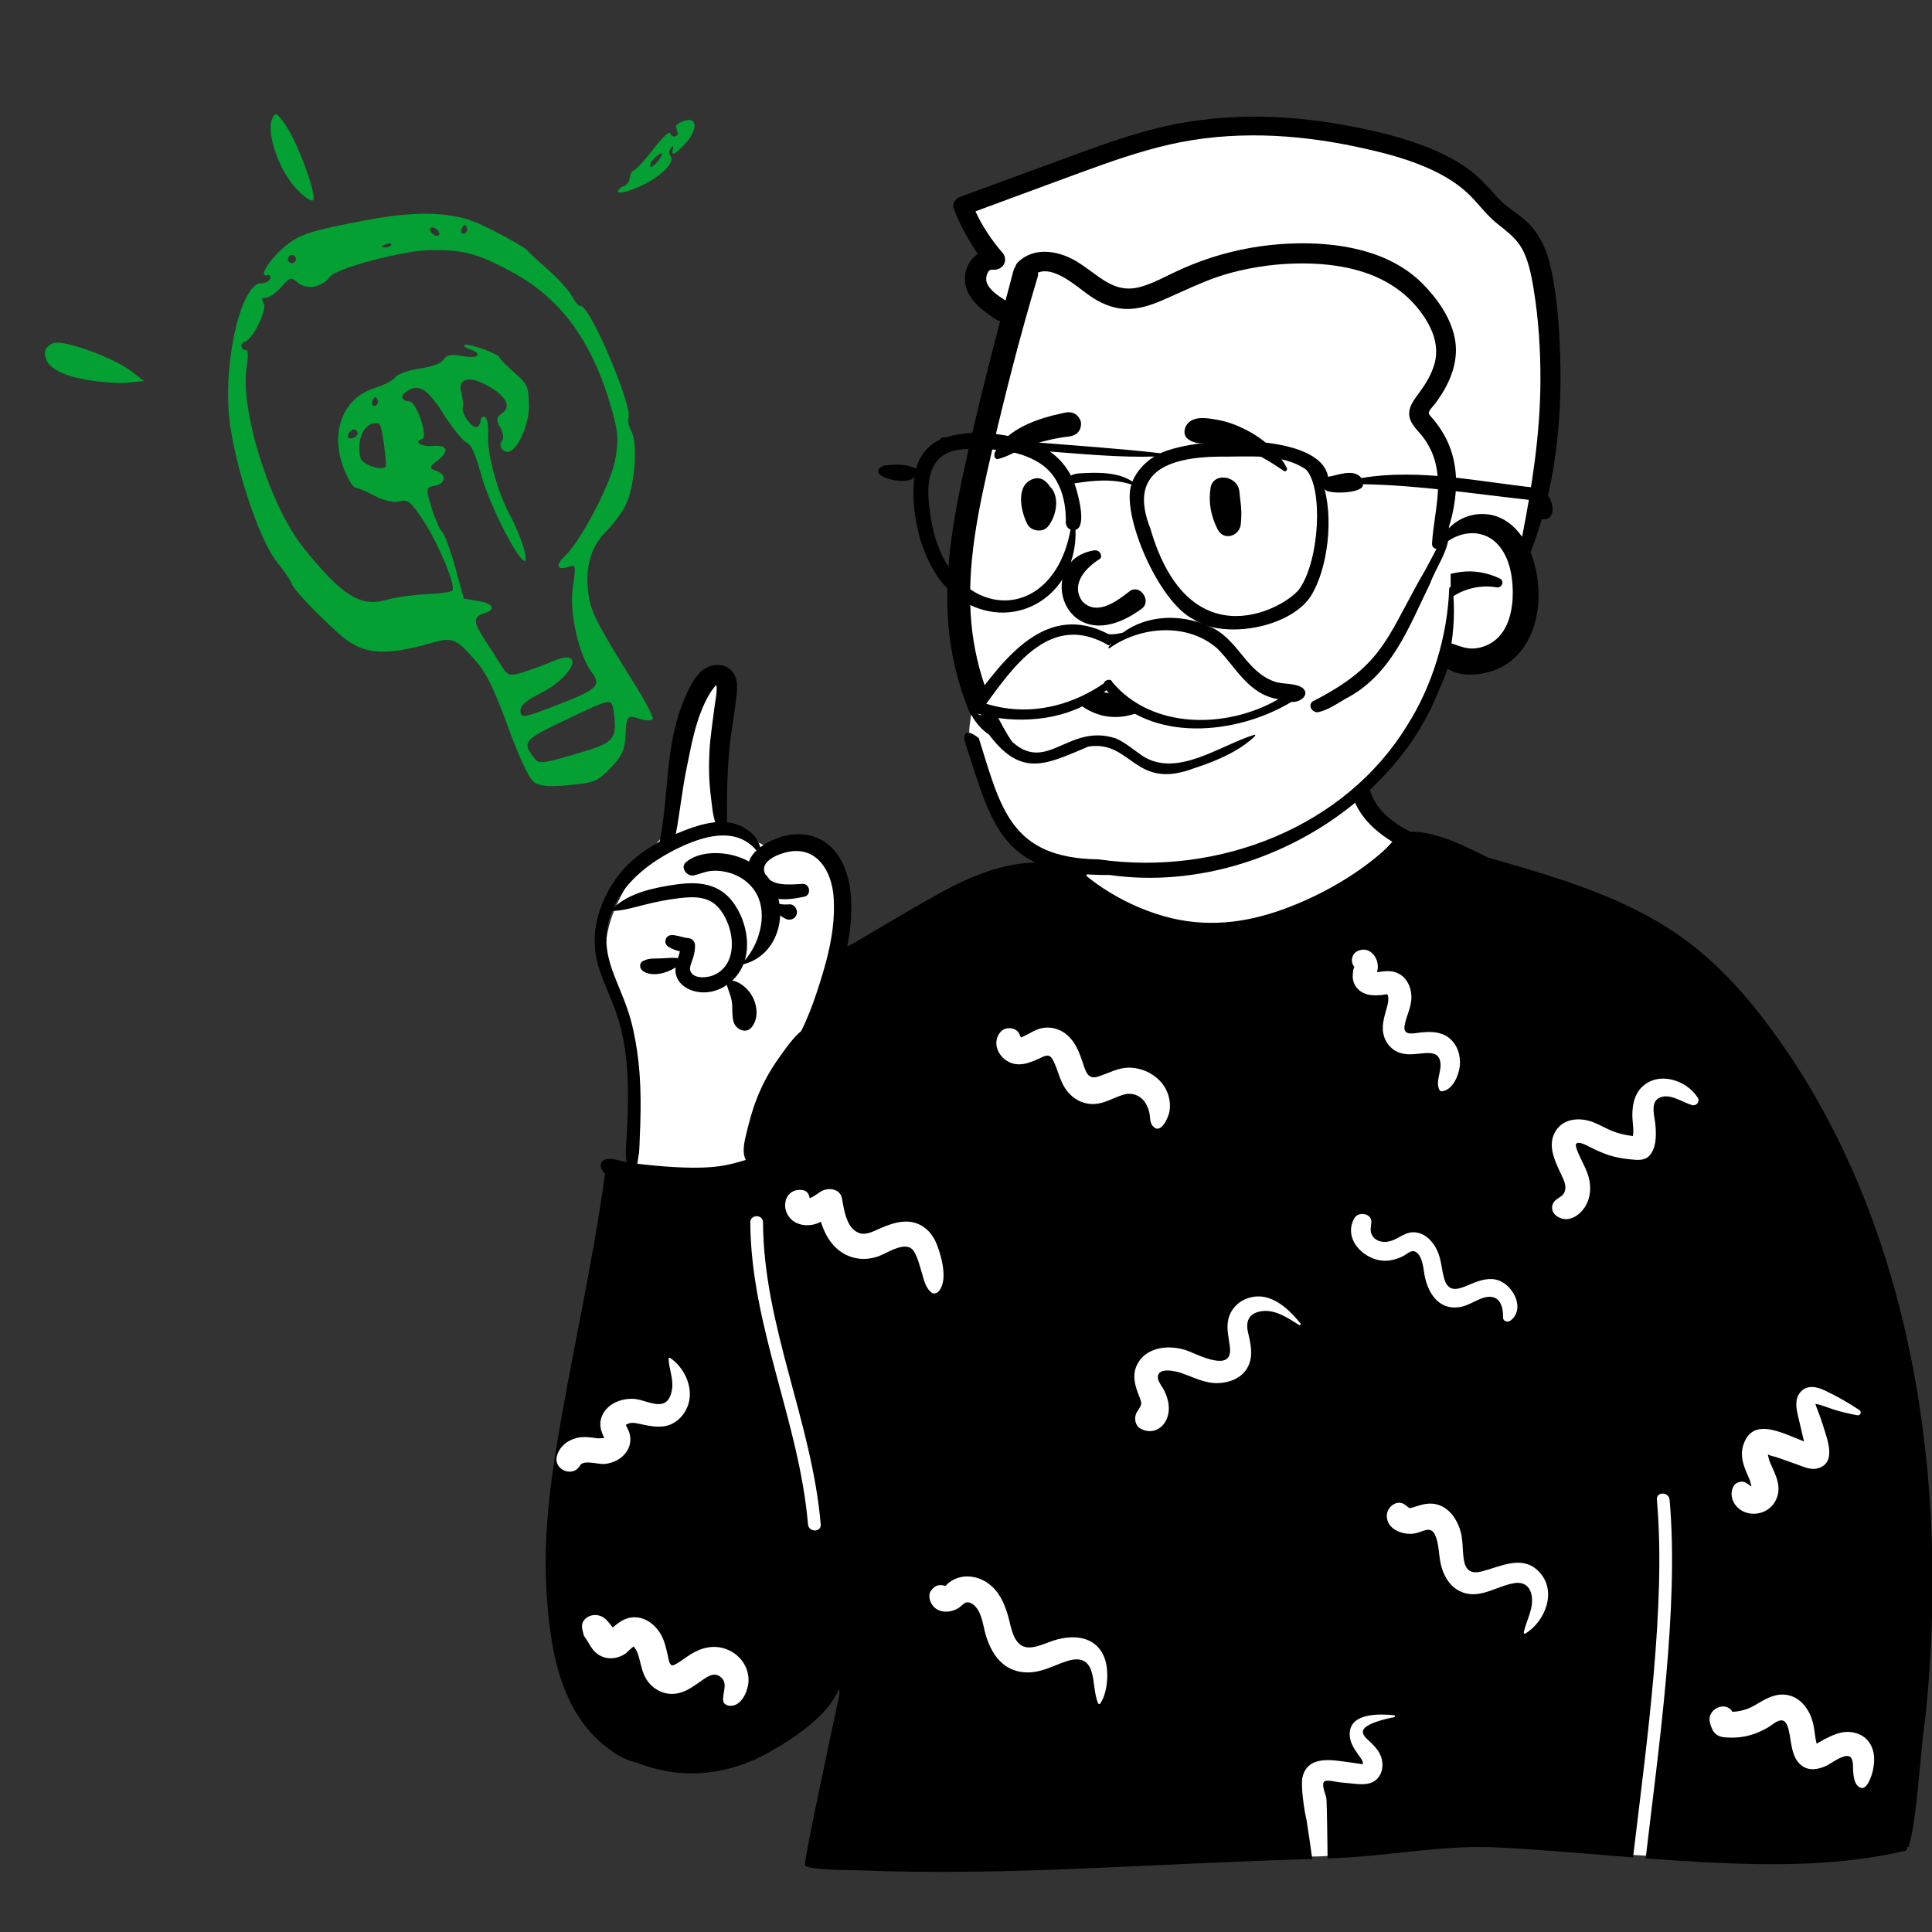 <svg width="184" height="184" viewBox="0 0 184 184" fill="none" xmlns="http://www.w3.org/2000/svg">
<rect x="0" y="0" width="184" height="184" fill="#333333" stroke="none"/>
<g clip-path="url(#clip0)">
<path fill-rule="evenodd" clip-rule="evenodd" d="M25.911 11.342C25.357 12.647 26.549 16.147 28.139 17.883C28.901 18.714 29.657 19.244 29.818 19.061C30.213 18.613 28.316 13.482 27.151 11.845C26.331 10.693 26.207 10.643 25.911 11.342ZM26.918 23.655C25.572 24.84 24.635 26.432 25.421 26.198C25.66 26.127 25.799 26.277 25.729 26.532C25.66 26.786 25.283 26.985 24.891 26.975C23.019 26.928 21.274 34.186 21.827 39.721C22.269 44.143 24.683 51.46 26.386 53.542C27.063 54.369 27.68 55.272 27.759 55.549C27.902 56.056 29.835 58.129 32.09 60.193C34.449 62.352 36.371 62.567 41.184 61.211C43.123 60.665 43.449 60.809 45.42 63.075C46.333 64.124 47.109 65.73 48.347 69.132C49.347 71.879 50.328 74.022 50.761 74.402C51.287 74.865 52.23 74.97 54.139 74.778C56.672 74.525 56.847 74.453 58.141 73.149C59.165 72.118 59.511 71.4 59.562 70.204C59.65 68.136 59.703 68.072 60.982 68.474C61.581 68.663 62.116 68.653 62.171 68.452C62.225 68.25 61.449 66.772 60.445 65.166C56.963 59.598 56.349 58.424 56.08 56.822C55.651 54.256 56.216 52.094 57.697 50.643C58.417 49.936 59.288 48.749 59.63 48.006C60.455 46.216 60.75 42.306 60.151 41.122C59.89 40.607 59.753 40.043 59.846 39.869C60.367 38.901 56.113 28.901 55.286 29.148C55.138 29.192 54.779 28.777 54.487 28.226C54.195 27.675 53.134 26.505 52.13 25.626C51.125 24.747 50.287 23.971 50.268 23.902C50.189 23.622 46.549 21.643 45.097 21.092C42.639 20.159 39.384 20.116 34.93 20.957C29.423 21.998 28.416 22.337 26.918 23.655ZM64.386 12.047C64.406 12.209 64.477 12.463 64.546 12.611C64.613 12.76 64.503 12.93 64.301 12.99C64.1 13.05 63.882 12.914 63.818 12.688C63.754 12.461 63.047 13.131 62.247 14.176C61.447 15.221 60.623 16.127 60.415 16.189C60.207 16.251 60.014 16.584 59.985 16.929C59.957 17.274 59.713 17.623 59.444 17.703C59.174 17.783 58.905 18.027 58.847 18.244C58.786 18.466 59.558 18.314 60.599 17.901C62.654 17.083 64.34 15.523 63.864 14.878C63.696 14.649 63.708 14.292 63.893 14.083C64.095 13.853 64.173 13.905 64.088 14.216C63.894 14.93 64.282 14.746 65.292 13.645C66.459 12.373 66.425 11.133 65.233 11.488C64.747 11.633 64.366 11.884 64.386 12.047ZM28.169 24.564C28.227 24.771 28.11 24.989 27.908 25.05C27.706 25.11 27.493 24.989 27.435 24.782C27.376 24.575 27.494 24.356 27.695 24.296C27.897 24.236 28.11 24.357 28.169 24.564ZM62.731 15.262C62.422 15.672 62.069 15.951 61.946 15.882C61.685 15.735 62.443 14.784 62.948 14.624C63.137 14.565 63.039 14.851 62.731 15.262ZM41.823 22.18C41.881 22.387 41.734 22.501 41.496 22.433C41.258 22.365 41.016 22.14 40.957 21.933C40.899 21.726 41.046 21.612 41.284 21.68C41.522 21.748 41.764 21.973 41.823 22.18ZM4.284 33.516C4.181 34.761 5.513 35.681 8.094 36.146C9.514 36.402 11.36 36.537 12.197 36.446L13.718 36.281L12.43 35.304C10.771 34.047 6.15 32.376 5.126 32.662C4.692 32.784 4.313 33.168 4.284 33.516ZM37.263 23.328C37.177 23.489 36.864 23.597 36.568 23.567C36.241 23.534 36.303 23.419 36.726 23.273C37.108 23.142 37.35 23.166 37.263 23.328ZM30.092 27.258C30.633 27.096 31.208 26.717 31.37 26.414C31.809 25.597 38.47 23.814 41.09 23.813C44.283 23.812 45.471 24.138 48.798 25.927C53.469 28.44 56.472 32.601 58.289 39.078C58.907 41.281 58.946 42.111 58.528 44.06C58.037 46.349 55.205 51.675 53.792 52.966C52.91 53.772 53.014 54.321 53.993 54.03C54.893 53.762 54.865 53.653 54.534 56.155C54.234 58.429 55.159 62.441 56.347 64.015C57.305 65.286 56.891 65.675 52.99 67.172C49.877 68.367 49.632 68.408 49.572 67.741C49.525 67.212 50.03 66.759 51.502 66.01C54.695 64.389 55.761 61.657 52.692 62.964C51.931 63.289 50.656 63.76 49.858 64.012C48.553 64.425 48.346 64.367 47.773 63.435C47.424 62.865 46.696 61.73 46.156 60.912C45.069 59.264 45.053 58.733 46.081 58.427C47.277 58.071 47.028 57.488 45.575 57.244L44.177 57.008L43.349 54.02C42.893 52.376 42.33 50.854 42.097 50.639C41.865 50.423 41.411 49.383 41.088 48.328C40.549 46.567 40.569 46.4 41.326 46.286C42.445 46.118 42.611 45.244 41.597 44.862C40.819 44.57 40.823 44.515 41.671 43.857C42.848 42.945 42.636 42.345 41.181 42.472C40.107 42.566 39.354 42.056 40.197 41.806C40.814 41.622 39.689 38.29 38.989 38.23C38.152 38.158 38.082 37.672 38.843 37.206C39.942 36.533 40.748 37.069 42.287 39.494C43.11 40.793 44.073 41.984 44.427 42.142C44.88 42.345 45.288 43.236 45.806 45.154C46.517 47.791 49.026 52.86 49.885 53.395C50.467 53.758 49.648 51.053 48.587 49.107C47.384 46.9 46.376 43.207 46.489 41.425C46.541 40.599 46.41 39.834 46.198 39.723C45.985 39.612 45.797 39.756 45.78 40.041C45.763 40.327 45.592 40.608 45.4 40.665C44.936 40.803 43.916 39.378 44.075 38.814C44.145 38.568 44.083 37.948 43.938 37.434C43.563 36.106 44.564 35.749 46.231 36.617C48.127 37.605 48.771 38.692 47.839 39.332C47.273 39.72 47.233 39.999 47.638 40.713C47.946 41.253 48.005 41.767 47.789 42.013C47.417 42.435 47.936 43.176 48.489 43.011C49.39 42.743 50.443 40.249 50.383 38.522C50.324 36.776 50.226 36.563 48.975 35.474C48.236 34.829 47.593 34.172 47.546 34.012C47.447 33.672 44.705 32.706 44.234 32.846C44.056 32.899 44.3 33.087 44.774 33.264C46.069 33.748 45.523 34.192 43.987 33.905C42.968 33.714 42.551 33.793 42.26 34.232C42.013 34.606 41.192 34.917 39.939 35.112C38.787 35.292 37.858 35.626 37.648 35.935C37.454 36.222 36.565 36.683 35.673 36.959C32.661 37.892 31.405 41.162 32.736 44.606C33.125 45.612 33.63 46.443 33.859 46.452C34.088 46.462 34.925 46.817 35.721 47.242C36.516 47.667 37.567 47.896 38.057 47.75C38.828 47.521 39.139 47.775 40.349 49.62C41.775 51.794 43.445 55.844 43.084 56.254C42.975 56.378 41.839 56.531 40.559 56.594C39.28 56.658 37.535 56.91 36.682 57.157C34.322 57.837 32.478 56.647 28.869 52.119C25.675 48.11 22.823 38.968 23.496 34.899C23.649 33.976 23.624 33.266 23.44 33.321C23.257 33.375 23.059 33.25 23 33.043C22.942 32.836 23.093 32.608 23.335 32.535C24.108 32.305 25.505 29.386 25.103 28.842C24.855 28.506 24.92 28.342 25.296 28.357C25.608 28.37 26.27 27.92 26.768 27.357C27.655 26.353 27.687 26.345 28.391 26.942C28.81 27.297 29.518 27.428 30.092 27.258ZM44.486 21.747C44.545 21.954 44.418 22.176 44.204 22.24C43.99 22.303 43.869 22.156 43.936 21.911C44.002 21.667 44.129 21.445 44.218 21.419C44.307 21.392 44.428 21.54 44.486 21.747ZM35.985 38.16C36.043 38.367 35.916 38.589 35.702 38.652C35.489 38.716 35.368 38.568 35.434 38.324C35.5 38.08 35.627 37.858 35.717 37.832C35.806 37.805 35.926 37.953 35.985 38.16ZM34.053 41.185C34.111 41.392 33.901 41.638 33.587 41.732C33.272 41.826 33.068 41.703 33.135 41.458C33.201 41.214 33.411 40.968 33.601 40.911C33.791 40.855 33.994 40.978 34.053 41.185ZM36.545 42.171C36.711 43.296 36.795 44.311 36.734 44.426C36.473 44.911 34.524 44.267 34.346 43.637C33.96 42.268 34.467 40.66 35.371 40.387C36.211 40.134 36.255 40.2 36.545 42.171ZM58.487 68.105C58.769 70.273 58.382 70.752 55.706 71.545C51.334 72.84 51.335 72.839 50.757 72.039C49.706 70.585 49.863 70.433 54.787 68.126C58.384 66.44 58.27 66.441 58.487 68.105Z" fill="#05A034"/>
<path fill-rule="evenodd" clip-rule="evenodd" d="M64.098 77.414C65.66 73.113 64.487 67.668 67.706 64.11C68.659 63.531 69.164 63.853 69.556 64.862C69.793 66.189 70.347 70.76 68.353 70.758C68.102 73.613 68.259 76.488 68.873 79.29C70.345 79.054 71.418 79.81 72.491 80.372C73.292 80.791 74.092 81.103 75.059 80.815C79.05 80.112 80.188 84.301 80.236 87.72C80.294 89.389 80.451 93.278 81.187 94.897C84.514 88.008 91.503 84.872 98.162 83.323C99.206 83.035 100.097 82.641 100.766 81.966C106.377 79.752 103.681 72.498 106.263 68.328C110.303 63.372 115.155 61.946 121.267 62.795C126.616 63.386 130.251 68.816 129.921 73.942C129.823 74.988 130.451 76.088 130.82 77.164C134.512 81.579 140.256 83.555 145.197 86.223C161.675 94.273 167.386 100.425 173.79 117.555C176.786 124 180.371 130.255 181.562 137.353C182.961 145.718 182.965 154.28 182.478 162.727C183.387 162.836 182.398 169.329 181.6 171.578C181.327 172.349 180.672 172.905 179.856 172.892C178.215 173.69 174.361 176.903 172.645 176.796C167.098 176.455 161.707 176.983 156.363 176.71C150.582 176.414 144.856 175.336 139.05 175.476C128.925 175.72 136.174 176.321 125.699 176.796C119.086 177.101 94.961 173.491 88.367 174.08C83.004 175.208 80.557 173.307 81.375 167.706C81.677 165.56 82.644 160.785 79.466 160.583C77.963 160.757 76.718 162.258 75.592 163.136C65.645 170.538 55.483 165.208 54.682 153.039C53.174 142.832 51.06 140.421 55.656 130.229C70.194 92.286 48.29 97.441 63.079 79.669C64.234 80.674 63.94 77.992 64.098 77.414Z" fill="white"/>
<path fill-rule="evenodd" clip-rule="evenodd" d="M69.622 63.826C68.829 63.046 67.568 63.24 66.794 63.933C66.007 64.637 65.533 65.743 65.129 66.697C63.315 70.984 63.737 75.678 62.819 80.164C61.14 81.071 59.625 82.254 58.551 83.846C56.921 86.265 56.147 89.081 56.965 91.947C57.387 93.43 58.105 94.805 58.616 96.256C59.163 97.801 59.498 99.407 59.658 101.038C59.816 102.639 59.837 104.249 59.791 105.857C59.767 106.689 59.723 107.52 59.679 108.351C59.64 109.095 59.508 109.872 59.686 110.602L59.708 110.686C59.639 110.675 59.57 110.662 59.502 110.647C58.918 110.516 58.403 110.314 57.793 110.394C57.317 110.456 57.071 110.852 57.272 111.3C57.36 111.496 57.476 111.659 57.617 111.798C56.391 120.863 54.248 129.783 52.839 138.819C52.2 142.919 51.811 147.031 52.03 151.182L52.053 151.594C52.277 155.405 52.827 159.605 54.765 162.938C55.67 164.499 56.915 165.883 58.423 166.88C59.113 167.337 59.853 167.695 60.657 167.873C64.824 169.532 69.23 169.125 73.159 166.932C74.926 165.947 76.689 164.798 78.132 163.372C78.832 162.679 79.509 161.797 79.924 160.833C79.923 161.049 79.962 161.271 79.918 161.484L79.831 161.906C79.176 165.038 76.682 176.616 76.649 177.588C76.631 178.112 81.047 178.099 81.526 178.115L81.54 178.116C88.692 178.414 95.848 178.255 102.996 177.959L103.561 177.936C110.493 177.642 118.036 177.248 124.976 177.046L124.962 176.93C124.879 176.307 124.474 173.536 124.429 173.324L124.428 173.317C124.231 172.524 123.852 170.06 124.051 169.243C124.566 167.137 126.884 167.618 128.515 167.841L128.858 167.886C129.122 167.922 129.765 168.017 129.759 168.023C129.932 167.843 129.52 167.331 129.418 167.194L129.337 167.081C128.899 166.468 128.502 165.831 128.545 165.042C128.651 163.112 131.409 163.221 132.764 163.355C132.86 163.364 132.899 163.513 132.789 163.536L132.522 163.591C131.662 163.776 129.752 164.246 129.795 164.957C129.819 165.361 130.25 165.659 130.513 165.914C130.803 166.194 131.091 166.497 131.305 166.841C131.717 167.505 131.81 168.399 131.403 169.09C130.933 169.886 130.099 169.979 129.264 169.907L129.217 169.903C129.033 169.885 128.849 169.868 128.666 169.85L127.563 169.742C127.29 169.716 126.413 169.486 126.157 169.644C125.794 169.869 126.231 170.864 126.313 171.192L126.317 171.215C126.387 171.69 126.43 176.664 126.437 176.992C131.845 176.867 137.254 175.665 142.662 175.947C146.958 176.171 151.243 176.559 155.531 176.896L155.639 175.976C156.828 165.956 158.692 152.736 157.797 142.826C157.727 142.05 158.939 142.055 159.008 142.826C159.933 153.073 157.909 166.839 156.731 176.988C158.557 177.127 160.383 177.253 162.212 177.349L162.678 177.372C168.9 177.683 175.321 177.702 181.41 176.275C181.598 176.232 181.662 176.044 181.622 175.888C181.683 175.923 181.774 175.903 181.799 175.818C182.509 173.481 182.869 167.531 183.19 164.956L183.212 164.788C183.542 162.286 183.731 159.756 183.868 157.239C184.143 152.204 184.11 147.163 183.737 142.134C182.552 126.094 177.831 109.888 167.923 96.997C165.527 93.881 162.801 91.03 159.529 88.825C156.319 86.661 152.718 85.137 149.065 83.899C146.65 83.08 144.197 82.38 141.744 81.681C141.651 81.634 141.558 81.588 141.465 81.543L141.325 81.476C140.453 81.063 139.594 80.611 138.701 80.243L138.503 80.163C137.209 79.644 135.701 79.184 134.299 79.2C132.03 78.058 130.124 76.331 130.308 73.561C130.384 72.423 128.597 72.425 128.534 73.561C128.367 76.585 130.231 78.73 132.607 80.169L132.595 80.18L132.584 80.193C132.213 80.614 131.816 81.004 131.388 81.367C128.823 83.55 125.578 85.361 122.335 86.554C118.53 87.954 114.728 88.373 110.793 87.241C108.736 86.649 106.793 85.736 105.008 84.556C104.463 84.196 103.941 83.81 103.439 83.397C103.913 82.749 104.292 82.051 104.61 81.311C105.249 79.822 105.777 77.805 105.125 76.232C104.964 75.845 104.327 75.606 104.104 76.099C103.491 77.449 103.235 78.908 102.52 80.228C102.248 80.73 101.934 81.207 101.583 81.656C101.583 81.681 98.9 82.139 98.9 82.139C95.657 82.138 92.603 83.383 89.734 84.939C88.038 85.859 86.371 86.837 84.709 87.817L81.461 89.732C81.222 89.872 80.954 90.009 80.686 90.154C80.999 88.607 81.152 87.03 81.049 85.467C80.893 83.109 79.976 80.531 77.546 79.691C76.396 79.293 75.067 79.415 73.951 79.857C73.436 80.061 72.876 80.332 72.398 80.694C72.166 79.653 71.189 78.872 70.208 78.527C69.89 78.415 69.565 78.344 69.235 78.309C69.244 78.142 69.245 77.973 69.243 77.799L69.241 77.667C69.226 76.895 69.232 76.124 69.248 75.353C69.279 73.893 69.348 72.463 69.497 71.007C69.621 69.802 69.836 68.61 69.996 67.41L70.062 66.894C70.197 65.877 70.423 64.611 69.622 63.826ZM167.182 162.375L167.452 162.214C168.339 161.691 169.252 161.209 170.326 161.451C171.35 161.682 172.075 162.512 172.457 163.448C172.637 163.89 172.731 164.336 172.8 164.807C172.84 165.07 172.866 165.336 172.912 165.599L172.928 165.68C172.949 165.784 172.981 165.93 173.01 166.056C173.289 165.934 173.57 165.739 173.799 165.623L173.983 165.531C174.416 165.315 174.865 165.111 175.337 165.011C176.358 164.795 177.49 165.107 178.073 166.021C178.573 166.803 178.562 167.724 178.371 168.6L178.358 168.661C178.275 169.025 177.847 170.48 177.224 170.268C176.619 170.062 176.538 169.257 176.492 168.721L176.489 168.67C176.468 168.266 176.548 167.416 176.09 167.263C175.518 167.071 174.417 167.947 173.919 168.176C173.028 168.584 172.049 168.705 171.324 167.91C170.674 167.196 170.619 166.152 170.451 165.247L170.407 165.019C170.318 164.56 170.145 163.825 169.636 163.844C169.22 163.859 168.764 164.29 168.421 164.494C168.043 164.72 167.65 164.908 167.239 165.069C166.281 165.443 165.215 165.563 164.196 165.452C163.605 165.388 163.221 165.106 163.012 164.551C162.941 164.388 162.887 164.22 162.85 164.046C162.519 162.803 164.328 161.916 164.994 163.028C165.764 162.999 166.48 162.792 167.182 162.375ZM55.882 154.063C56.434 153.67 57.182 153.754 57.675 154.197L57.705 154.225C57.841 154.357 58.149 154.7 58.349 155.002L58.411 154.953C58.421 154.945 58.431 154.938 58.44 154.93L58.467 154.908C58.875 154.564 59.301 154.248 59.825 154.107C61.192 153.74 62.434 154.655 63.031 155.827C63.313 156.384 63.435 156.958 63.576 157.558L63.588 157.613C63.645 157.892 63.719 158.459 63.964 158.597C64.054 158.648 64.258 158.548 64.461 158.431C64.922 158.165 65.336 157.826 65.788 157.545C66.849 156.887 68.054 156.616 69.246 157.09C70.425 157.559 71.27 158.667 71.29 159.958C71.304 160.909 70.667 162.57 69.467 162.454C69.227 162.43 68.918 162.282 68.879 162.006C68.775 161.271 69.355 160.369 68.69 159.762C68.047 159.175 67.382 159.669 66.8 160.076L66.383 160.368C65.706 160.838 65.008 161.268 64.151 161.32C63.066 161.385 62.065 160.786 61.519 159.863C61.026 159.029 61.018 158.085 60.633 157.228C60.548 157.041 60.331 156.869 60.403 156.783C60.111 156.935 59.734 157.373 59.551 157.496C58.645 158.108 57.432 158.103 56.637 157.292C56.32 156.97 56.119 156.571 55.884 156.191C55.799 156.054 55.694 155.927 55.616 155.786C55.588 155.734 55.541 155.541 55.503 155.369L55.444 155.095L55.438 155.051C55.388 154.637 55.534 154.311 55.882 154.063ZM90.814 150.45C91.856 149.904 93.141 150.111 94.079 150.774C95.132 151.517 95.648 152.658 95.999 153.864C96.255 154.743 96.377 155.954 97.112 156.589C97.967 157.33 99.4 156.544 100.302 156.252C101.394 155.899 102.706 155.755 103.771 156.277C104.815 156.788 105.318 157.832 105.426 158.95C105.527 159.993 105.377 161.367 104.782 162.24C104.723 162.326 104.611 162.304 104.574 162.213C104.183 161.25 104.258 160.148 103.94 159.151C103.601 158.087 102.806 157.862 101.796 158.148C100.743 158.446 99.779 159.005 98.696 159.204C97.541 159.416 96.398 159.197 95.488 158.435C94.722 157.793 94.258 156.858 93.945 155.927C93.639 155.019 93.589 153.804 92.939 153.05C92.775 152.86 92.489 152.63 92.223 152.606C91.829 152.57 91.686 152.863 91.367 153.087C90.527 153.68 89.184 153.692 88.67 152.649C88.501 152.308 88.418 151.823 88.67 151.488C89.112 150.903 89.475 150.907 90.058 151.034C90.076 151.019 90.097 150.998 90.12 150.971L90.138 150.95C90.293 150.754 90.592 150.567 90.814 150.45ZM132.079 144.294C132.113 143.51 133.058 142.758 133.803 143.306C133.923 143.393 134.041 143.483 134.157 143.576L134.204 143.627V143.627C134.343 143.626 134.472 143.59 134.609 143.546L134.849 143.47C135.477 143.27 136.082 143.11 136.753 143.257C137.907 143.51 138.64 144.506 139.016 145.562C139.366 146.547 139.251 147.552 139.416 148.562C139.571 149.519 140.064 149.893 140.988 149.688L141.035 149.677C142.873 149.237 144.968 148.006 146.579 149.693C148.32 151.515 147.182 154.41 145.276 155.58C145.193 155.632 145.1 155.547 145.119 155.46C145.373 154.283 146.111 153.161 145.864 151.911C145.692 151.045 145.09 150.635 144.231 150.773C142.424 151.064 140.734 152.503 138.881 151.459C137.955 150.937 137.445 149.956 137.214 148.952C137.007 148.048 137.066 147.029 136.668 146.176C136.232 145.243 135.499 145.92 134.708 146.047C133.59 146.227 132.019 145.641 132.079 144.294ZM71.458 116.413C71.455 115.634 72.666 115.633 72.669 116.413C72.714 126.283 77.334 135.407 78.164 145.179C78.23 145.956 77.018 145.951 76.953 145.179C76.122 135.404 71.503 126.299 71.458 116.413ZM171.479 132.57C172.117 131.848 173.051 132.072 173.81 132.434C174.949 132.977 176.04 133.588 177.086 134.293C177.343 134.467 177.181 134.844 176.878 134.786C176.111 134.639 175.365 134.474 174.621 134.235C174.062 134.055 173.48 133.794 172.896 133.702C172.933 133.836 172.977 133.967 173.03 134.096C173.125 134.361 173.236 134.62 173.331 134.885C173.518 135.414 173.687 135.95 173.851 136.486L173.933 136.754C174.274 137.879 174.605 139.516 173.032 139.862C172.449 139.991 171.87 139.737 171.327 139.537L171.216 139.496L169.235 138.795C169 138.711 168.563 138.653 168.367 138.507L168.398 138.657C168.439 138.856 168.478 139.052 168.564 139.251L168.612 139.36C169.104 140.475 169.724 141.59 169.151 142.822C168.659 143.878 167.497 144.379 166.378 144.079C165.314 143.794 164.544 142.597 165.095 141.555C165.3 141.167 165.901 140.977 166.282 141.219L166.385 141.287C166.505 141.366 166.712 141.5 166.717 141.525C166.745 141.533 166.775 141.54 166.805 141.548C166.741 141.359 166.698 141.068 166.642 140.94L166.434 140.47C166.049 139.586 165.715 138.686 166.009 137.695C166.851 134.857 169.708 136.471 171.815 137.28C171.784 137.161 171.753 137.042 171.728 136.926C171.637 136.515 171.537 136.106 171.439 135.697L171.238 134.853C171.056 134.075 170.915 133.209 171.479 132.57ZM63.678 129.402C63.676 129.335 63.759 129.283 63.817 129.322C65.164 130.227 66.065 132.117 65.559 133.727C65.313 134.509 64.79 135.195 64.057 135.574C63.144 136.046 62.137 135.867 61.179 135.665L60.772 135.578C60.485 135.517 60.201 135.473 59.909 135.554C59.809 135.581 59.693 135.669 59.598 135.688C59.637 135.754 59.679 135.87 59.7 135.913L59.769 136.053C59.839 136.195 59.907 136.342 59.95 136.491C60.093 136.989 60.058 137.525 59.826 137.99C59.394 138.857 58.487 139.345 57.544 139.428C56.981 139.478 55.565 138.986 55.23 139.582C54.565 140.765 52.673 139.97 53.041 138.66C53.289 137.774 53.995 137.201 54.87 136.962C55.335 136.834 55.818 136.852 56.291 136.904C56.477 136.924 56.662 136.953 56.848 136.973L56.987 136.986C56.951 136.983 57.372 136.973 57.541 136.961L57.505 136.864C57.5 136.851 57.495 136.839 57.491 136.829C57.303 136.427 57.163 136.025 57.174 135.576C57.195 134.764 57.721 134.056 58.411 133.666C59.047 133.305 59.805 133.162 60.528 133.242C61.324 133.33 62.454 133.96 63.236 133.628C63.825 133.378 64.025 132.506 64.034 131.935C64.048 131.075 63.702 130.259 63.678 129.402ZM118.545 123.758C120.712 122.786 122.573 124.446 123.845 126.035C123.911 126.117 123.828 126.255 123.725 126.191L123.556 126.086C122.517 125.435 121.366 124.666 120.079 124.888C118.914 125.088 118.626 125.85 118.858 126.889L118.926 127.181C119.172 128.25 119.361 129.357 118.747 130.351C118.168 131.29 117.037 131.7 115.979 131.725C114.757 131.754 113.703 131.186 112.586 130.79L112.498 130.759C112.024 130.596 110.294 130.168 110.27 131.142C110.258 131.587 110.735 132.11 110.919 132.511C111.159 133.034 111.319 133.584 111.316 134.166C111.309 135.615 110.098 136.793 108.666 136.09C108.109 135.816 107.966 135.031 108.256 134.527C108.665 133.816 108.831 133.853 108.544 133.107L108.461 132.897C108.109 131.998 107.828 131.072 108.224 130.128C109.015 128.243 111.388 128.014 113.083 128.639L113.145 128.662C114.2 129.071 117.36 130.707 117.142 128.393C117.056 127.481 116.779 126.607 116.973 125.685C117.153 124.829 117.75 124.114 118.545 123.758ZM128.988 116.016C129.384 115.319 130.712 115.569 130.602 116.453L130.567 116.728C130.521 117.104 130.512 117.458 130.772 117.793C131.088 118.199 131.628 118.322 132.119 118.26C133.158 118.129 133.821 117.166 134.964 117.391C135.892 117.573 136.533 118.332 136.904 119.16C137.297 120.037 137.289 120.987 137.582 121.889C137.919 122.927 138.637 122.88 139.535 122.516L139.728 122.437C140.587 122.08 141.448 121.684 142.405 121.854C143.994 122.138 145.362 124.58 143.874 125.759C143.605 125.972 143.135 125.861 143.147 125.458L143.148 125.382C143.156 124.649 142.971 123.704 142.131 123.531C141.24 123.348 140.234 124.161 139.406 124.395C137.264 125 136.044 123.389 135.68 121.483L135.667 121.41C135.551 120.742 135.459 119.508 134.761 119.195C134.388 119.029 133.991 119.439 133.68 119.604C133.197 119.86 132.678 120.023 132.131 120.065C130.108 120.219 127.809 118.092 128.988 116.016ZM78.361 113.383C79.028 113.094 80.022 113.255 80.185 114.125L80.284 114.672C80.477 115.729 80.786 117.05 81.825 117.431C82.475 117.669 83.222 117.252 83.805 116.997C84.505 116.692 85.188 116.429 85.955 116.357C87.511 116.209 88.67 117.109 89.22 118.515L89.268 118.641C89.712 119.822 90.312 122.082 89.34 123.04C89.198 123.18 88.912 123.249 88.738 123.118C88.164 122.687 88.019 121.98 87.821 121.316L87.804 121.259C87.595 120.57 87.424 119.811 87.046 119.19C86.344 118.035 84.511 119.353 83.63 119.658C82.183 120.158 80.682 119.866 79.576 118.796C78.877 118.121 78.464 117.266 78.18 116.361C77.999 116.455 77.811 116.536 77.608 116.591C76.835 116.8 75.919 116.69 75.332 116.105C74.228 115.007 74.827 113.039 76.509 113.357C76.84 113.42 77.058 113.736 77.097 114.059L77.12 114.11V114.11C77.543 113.97 78.006 113.537 78.361 113.383ZM156.324 103.579C157.896 101.962 160.623 102.839 161.699 104.553C161.922 104.909 161.553 105.359 161.162 105.251C160.226 104.994 158.905 103.979 157.916 104.625C157.183 105.103 157.582 106.355 157.649 107.055L157.659 107.159C157.744 108.112 157.763 109.415 157.02 110.128C156.593 110.539 155.938 110.484 155.374 110.425L155.195 110.406C154.53 110.34 153.87 110.222 153.234 110.018C152.649 109.831 152.095 109.575 151.545 109.305L151.408 109.238C151.164 109.117 150.353 108.639 150.11 108.939C149.983 109.096 150.297 109.783 150.362 109.936C150.609 110.512 150.922 111.054 151.148 111.64C151.547 112.673 151.58 113.839 151.021 114.824C150.479 115.779 149.304 116.553 148.263 115.82C147.667 115.399 147.669 114.635 148.263 114.215C148.578 113.992 148.895 113.846 149.025 113.472C149.194 112.986 148.976 112.47 148.765 112.019L148.512 111.483C147.952 110.287 147.392 108.911 148.175 107.687C148.983 106.425 150.625 106.405 151.868 106.931C152.577 107.231 153.224 107.634 153.963 107.866C154.475 108.027 154.988 108.134 155.512 108.193C155.628 107.563 155.463 106.858 155.462 106.232C155.459 105.282 155.636 104.286 156.324 103.579ZM75.265 81.093C77.918 80.704 79.202 83.076 79.385 85.36C79.55 87.433 79.214 89.512 78.689 91.528C78.492 92.276 78.271 93.014 78.039 93.741C77.667 94.908 77.262 96.073 76.77 97.196C76.62 97.535 76.469 97.875 76.299 98.202C75.719 98.678 75.222 99.319 74.77 99.936L74.473 100.343V100.343L74.393 100.452C73.626 101.503 72.97 102.592 72.434 103.777C71.924 104.906 71.543 106.082 71.248 107.284L71.175 107.583C70.948 108.508 70.613 109.611 71.018 110.471C70.223 110.716 69.433 110.939 68.588 111.057C67.422 111.22 66.21 111.231 65.033 111.188C63.896 111.147 62.761 111.058 61.629 110.937L60.814 110.848C60.729 110.838 60.645 110.828 60.56 110.818C60.592 110.778 60.62 110.734 60.639 110.686C60.93 109.99 60.892 109.182 60.925 108.434L60.928 108.351C60.971 107.52 60.997 106.689 61.007 105.857C61.027 104.295 60.984 102.729 60.813 101.174C60.665 99.814 60.433 98.453 60.072 97.132C59.707 95.793 59.149 94.535 58.635 93.249C58.126 91.978 57.706 90.672 57.752 89.285C57.781 88.404 57.974 87.548 58.303 86.738C58.318 86.75 58.338 86.759 58.361 86.758C59.392 86.72 60.368 86.422 61.364 86.171C62.421 85.903 63.504 85.683 64.585 85.553L64.815 85.526C65.716 85.425 66.697 85.376 67.53 85.762C68.431 86.181 68.999 87.114 69.341 88.008L69.379 88.111C69.987 89.806 69.847 92.07 67.967 92.872C67.385 93.122 66.054 93.275 65.754 92.484C65.619 92.124 65.896 91.592 66.001 91.251C66.123 90.846 66.204 90.446 66.194 90.022C66.187 89.651 65.903 89.37 65.542 89.34L65.508 89.338C64.851 89.31 63.496 88.553 63.365 89.642C63.339 89.854 63.501 90.077 63.672 90.18C64.017 90.384 64.377 90.52 64.753 90.603C64.701 90.83 64.629 91.053 64.558 91.274C64.515 91.253 64.468 91.239 64.418 91.234C63.863 91.189 63.313 91.277 62.757 91.283L62.454 91.285C62.022 91.289 61.646 91.312 61.228 91.536C60.842 91.742 60.91 92.257 61.228 92.478C62.062 93.057 63.475 92.718 64.344 92.13C64.306 92.428 64.325 92.733 64.452 93.052C64.827 94 65.904 94.472 66.867 94.512C67.722 94.549 68.54 94.279 69.223 93.807C69.362 94.305 69.586 94.783 69.683 95.299C69.81 95.977 69.659 96.77 69.895 97.407C70.131 98.049 71.044 98.479 71.572 97.849C72.346 96.929 72.105 95.472 71.426 94.54C71.064 94.046 70.407 93.48 69.737 93.391C70.202 92.954 70.575 92.413 70.809 91.817C70.826 91.825 70.846 91.826 70.867 91.82C73.043 91.226 74.227 89.255 74.299 87.186C74.46 87.301 74.626 87.404 74.8 87.496C75.217 87.721 75.751 87.524 75.88 87.059C75.998 86.626 75.654 86.092 75.171 86.128C74.896 86.151 74.619 86.153 74.345 86.107C74.307 86.101 74.27 86.094 74.233 86.086C74.208 85.927 74.177 85.768 74.137 85.611C74.959 85.705 75.819 85.57 76.614 85.394C77.299 85.245 77.14 84.156 76.451 84.182L76.34 84.187C75.436 84.23 74.102 84.376 73.327 83.804C73.191 83.607 73.04 83.421 72.876 83.245C72.855 83.201 72.837 83.155 72.82 83.106C72.404 81.908 74.376 81.224 75.265 81.093ZM99.078 97.955C100.11 97.679 101.197 98.055 101.907 98.835C102.504 99.49 102.813 100.294 103.09 101.117L103.247 101.59C103.477 102.26 103.741 102.791 104.561 102.536C105.613 102.208 106.524 101.638 107.668 101.683C108.708 101.724 109.725 102.171 110.449 102.92C111.189 103.686 111.542 104.754 111.385 105.806L111.375 105.87C111.293 106.355 110.584 108.084 109.832 107.288C109.497 106.933 109.563 106.54 109.484 106.089C109.408 105.659 109.246 105.238 108.98 104.889C108.51 104.271 107.753 104.03 107.013 104.249C106.037 104.537 105.175 105.132 104.124 105.146C103.018 105.16 102.079 104.587 101.469 103.687C100.976 102.961 100.8 102.11 100.454 101.32L100.421 101.245C100.13 100.595 99.931 100.36 99.265 100.671L99.032 100.783C98.034 101.257 96.911 101.69 95.88 101.022C94.921 100.401 94.513 99.154 95.319 98.246C95.764 97.745 96.793 97.83 97.082 98.473C97.133 98.584 97.18 98.696 97.227 98.808C97.315 98.781 97.401 98.749 97.482 98.703C98.023 98.459 98.493 98.112 99.078 97.955ZM129.226 90.612C130.404 89.978 131.387 91.226 131.199 92.353L131.19 92.402C131.183 92.436 131.167 92.51 131.147 92.595C131.208 92.588 131.267 92.578 131.326 92.562L131.6 92.529C132.03 92.479 132.447 92.453 132.878 92.591C133.894 92.917 134.394 93.904 134.419 94.916C134.443 95.925 133.921 96.739 133.768 97.702C133.611 98.687 134.631 98.406 135.297 98.334L135.323 98.331C136.25 98.237 137.224 98.236 137.994 98.839C138.789 99.463 139.142 100.54 139.029 101.526C138.928 102.417 138.37 103.788 137.36 103.929C137.26 103.943 137.147 103.921 137.096 103.821C136.687 103.027 137.256 102.15 137.191 101.313C137.121 100.392 136.533 100.238 135.723 100.298C134.937 100.356 134.152 100.522 133.376 100.288C132.533 100.034 131.922 99.311 131.749 98.459C131.558 97.519 131.909 96.645 132.136 95.753C132.212 95.456 132.249 95.158 132.197 94.855C132.185 94.789 132.128 94.729 132.108 94.703C131.979 94.679 131.785 94.74 131.674 94.752L131.517 94.768C130.664 94.845 129.842 94.793 129.233 94.088C128.92 93.728 128.805 93.286 128.836 92.821L128.852 92.632C128.868 92.452 128.9 92.213 128.994 92.113L128.995 92.108V92.108C128.964 92.066 128.934 92.023 128.907 91.977L128.88 91.932C128.619 91.496 128.77 90.858 129.226 90.612ZM68.873 79.566C70.046 79.566 71.154 79.949 72.042 80.992C71.725 81.293 71.472 81.643 71.333 82.053C70.899 81.815 70.438 81.629 69.968 81.497C68.531 81.096 66.565 81.102 65.357 82.088C64.724 82.602 65.419 83.525 66.1 83.367C66.711 83.224 67.241 82.961 67.881 82.931C68.437 82.903 68.982 82.976 69.515 83.136C70.328 83.382 71.067 83.846 71.61 84.486C71.792 84.701 71.951 84.934 72.084 85.186C73.099 87.111 72.334 89.871 70.933 91.455C71.483 89.63 70.935 87.478 69.84 85.967C68.522 84.146 66.551 83.94 64.475 84.224L64.406 84.234C62.397 84.517 59.909 85.011 58.407 86.487C58.557 86.147 58.73 85.817 58.924 85.497C60.062 83.624 61.95 82.162 63.91 81.119C64.238 80.942 64.57 80.779 64.9 80.627C66.155 80.051 67.554 79.566 68.873 79.566ZM68.231 65.268L68.235 65.289C68.236 65.293 68.237 65.297 68.238 65.301C68.308 65.917 68.144 66.623 68.061 67.244L68.049 67.332C67.874 68.746 67.642 70.161 67.566 71.585C67.492 72.954 67.521 74.375 67.686 75.738L67.71 75.933C67.807 76.676 67.864 77.547 68.116 78.31C67.15 78.403 66.184 78.713 65.306 79.043C64.991 79.162 64.677 79.288 64.365 79.421C64.756 77.346 64.965 75.241 65.389 73.172L65.472 72.761C65.933 70.472 66.366 68.169 67.557 66.122C67.716 65.849 67.887 65.621 68.081 65.377C68.123 65.321 68.173 65.285 68.231 65.268Z" fill="black"/>
<path fill-rule="evenodd" clip-rule="evenodd" d="M111.16 80.342C114.521 80.362 117.377 79.409 119.557 77.832C122.276 76.863 125.557 75.368 127.549 73.798C128.326 73.997 129.256 73.171 129.851 72.736C133.549 69.976 136.452 65.935 137.312 61.888C138.64 63.564 140.53 63.633 142.34 62.8C146.134 60.65 145.992 56.121 144.626 52.737C147.498 46.297 149.488 29.295 145.104 22.433C144.208 21.406 142.892 20.792 141.944 19.739C141.101 18.82 140.3 17.879 139.319 17.152C136.326 14.875 131.171 13.663 127.944 13.093C114.471 10.181 104.12 15.414 91.916 19.828C92.618 21.584 93.59 23.185 94.704 24.677C91.674 25.808 93.065 28.349 95.416 29.637L96.815 28.958C94.634 36.759 89.614 56.157 91.78 62.387C93.507 72.106 101.087 80.413 111.16 80.342" fill="white"/>
<path fill-rule="evenodd" clip-rule="evenodd" d="M109.214 81.179C113.577 81.627 118.761 80.596 121.67 77.053C121.757 76.947 121.795 76.827 121.798 76.711C121.8 76.582 121.757 76.457 121.682 76.36C121.603 76.258 121.492 76.188 121.363 76.165C121.255 76.145 121.132 76.157 121.005 76.229L120.738 76.378C118.751 77.474 116.688 78.41 114.436 78.81C112.118 79.222 109.757 79.176 107.46 78.653C103.275 77.7 99.888 75.268 97.395 72.062C94.613 68.485 92.942 63.944 92.516 59.402C92.001 53.898 93.197 48.428 94.436 43.098C95.737 37.499 97.159 31.928 98.812 26.421C98.862 26.256 98.875 26.1 98.861 25.957C99.348 25.767 99.867 25.82 100.383 25.994C101.326 26.312 102.266 27.03 103.049 27.622C103.333 27.837 103.597 28.037 103.834 28.199C104.806 28.863 105.868 29.342 107.056 29.417C108.292 29.495 109.503 29.111 110.625 28.631C111.195 28.387 111.755 28.134 112.314 27.882C113.905 27.164 115.476 26.453 117.194 25.991C119.495 25.372 121.872 25.067 124.255 25.089C128.509 25.128 132.776 26.222 135.383 29.818C136.439 31.275 137.128 32.949 136.591 34.747C136.299 35.725 135.747 36.613 135.146 37.43L134.939 37.708C134.609 38.156 134.323 38.602 134.236 39.078C134.164 39.476 134.22 39.897 134.505 40.359C134.684 40.649 134.912 40.91 135.141 41.17C135.306 41.357 135.472 41.544 135.614 41.746C135.902 42.152 136.156 42.589 136.356 43.045C136.746 43.938 136.912 44.898 136.947 45.866C136.989 47.035 136.824 48.178 136.661 49.323C136.546 50.134 136.43 50.947 136.384 51.769C136.376 51.913 136.42 52.02 136.481 52.099C136.556 52.195 136.666 52.256 136.791 52.273C136.829 52.279 136.868 52.279 136.908 52.276C136.888 52.355 136.871 52.434 136.856 52.514C136.935 52.413 137.019 52.314 137.108 52.219C137.114 52.216 137.119 52.213 137.125 52.21C137.216 52.16 137.294 52.083 137.343 51.985C137.468 51.868 137.601 51.758 137.741 51.654C138.466 51.112 139.314 50.791 140.164 50.781C140.984 50.77 141.806 51.05 142.437 51.639C143.693 52.81 144.061 54.721 144.074 56.362C144.087 58.038 143.699 60.048 142.238 61.088C141.652 61.506 140.936 61.756 140.215 61.764C139.617 61.77 139.045 61.558 138.481 61.357C138.308 61.295 138.135 61.233 137.962 61.177C137.766 61.113 137.588 61.117 137.432 61.164C137.257 61.216 137.108 61.325 136.997 61.469C136.886 61.613 136.813 61.794 136.791 61.983C136.769 62.166 136.794 62.355 136.871 62.527C136.891 62.57 136.911 62.612 136.933 62.653L136.611 63.181C135.38 65.198 134.128 67.179 132.486 68.913C131.543 69.909 130.544 70.848 129.448 71.67L129.29 71.787C129.196 71.857 129.091 71.942 128.979 72.034C128.659 72.295 128.276 72.646 127.919 72.659C127.812 72.664 127.72 72.65 127.636 72.639C127.432 72.612 127.261 72.605 127.093 72.673C126.958 72.728 126.818 72.831 126.674 73.043C126.577 73.187 126.527 73.367 126.527 73.55C126.527 73.734 126.577 73.918 126.667 74.063C126.853 74.364 127.079 74.55 127.323 74.656C127.596 74.774 127.897 74.792 128.21 74.734C128.981 74.59 129.834 73.952 130.377 73.535L130.482 73.454C131.686 72.537 132.827 71.522 133.829 70.386C135.537 68.453 137.07 66.174 137.858 63.684C138.413 64.049 139.099 64.222 139.816 64.249C140.861 64.289 141.967 64.02 142.782 63.634C144.578 62.783 145.669 61.173 146.18 59.321C146.774 57.171 146.581 54.699 145.829 52.767C145.808 52.711 145.785 52.655 145.762 52.598C148.075 46.739 148.787 40.233 148.589 33.98C148.496 31.053 148.296 27.982 147.606 25.127C147.296 23.848 146.758 22.629 145.899 21.622C145.409 21.048 144.808 20.601 144.205 20.155C143.682 19.768 143.157 19.383 142.715 18.901L142.506 18.672C142.461 18.622 142.416 18.572 142.371 18.523C141.608 17.683 140.866 16.867 139.94 16.178C138.867 15.379 137.683 14.754 136.452 14.235C133.801 13.116 130.947 12.446 128.124 11.927C122.017 10.805 115.748 10.749 109.715 12.327C106.911 13.06 104.189 14.064 101.472 15.066C101.219 15.159 100.967 15.252 100.715 15.345C98.603 16.122 96.49 16.896 94.377 17.67C93.396 18.03 92.414 18.389 91.432 18.749C91.219 18.827 91.01 18.996 90.891 19.205C90.776 19.409 90.741 19.647 90.835 19.884C91.437 21.409 92.197 22.841 93.123 24.177C92.801 24.396 92.527 24.687 92.32 25.027C92.059 25.457 91.903 25.967 91.893 26.507C91.858 28.317 93.506 29.544 94.873 30.432C95.001 30.515 95.127 30.564 95.249 30.586C93.924 35.649 92.656 40.73 91.578 45.851L91.504 46.206C90.394 51.565 89.677 57.034 90.727 62.464C91.631 67.14 93.731 71.653 97.013 75.137C100.229 78.551 104.545 80.7 109.214 81.179ZM137.947 50.35C138.518 48.538 138.821 46.566 138.602 44.729C138.465 43.574 138.117 42.462 137.552 41.444C137.228 40.861 136.833 40.322 136.402 39.813L136.253 39.643C136.178 39.556 136.103 39.475 136.08 39.375C136.067 39.316 136.08 39.253 136.116 39.176C136.194 39.007 136.341 38.845 136.477 38.686C136.564 38.585 136.649 38.486 136.721 38.389C137.973 36.695 138.907 34.678 138.603 32.529C138.307 30.433 136.933 28.479 135.469 27.006C132.247 23.764 127.252 23.018 122.876 23.197C120.328 23.301 117.785 23.75 115.359 24.534C114.163 24.921 112.993 25.391 111.857 25.931L111.605 26.052C111.469 26.118 111.333 26.184 111.198 26.251C110.309 26.686 109.417 27.126 108.453 27.363C106.569 27.825 105.292 26.851 103.949 25.869C103.489 25.533 103.021 25.192 102.525 24.892L102.422 24.832C101.526 24.313 100.455 23.963 99.425 23.979C98.531 23.993 97.668 24.278 96.966 24.953C96.822 25.091 96.739 25.242 96.7 25.393C96.622 25.502 96.559 25.631 96.518 25.785C96.267 26.729 96.016 27.673 95.766 28.618L95.562 28.486C94.958 28.094 94.3 27.645 94.003 26.988C93.889 26.735 93.905 26.314 94.049 26.005C94.1 25.896 94.166 25.8 94.258 25.74C94.325 25.696 94.406 25.676 94.499 25.683C94.727 25.713 94.936 25.679 95.114 25.605C95.319 25.518 95.482 25.376 95.588 25.204C95.696 25.029 95.746 24.823 95.719 24.608C95.696 24.424 95.617 24.232 95.46 24.052C94.429 22.863 93.56 21.552 92.9 20.129L97.267 18.514C98.824 17.938 100.382 17.363 101.94 16.791L102.793 16.477C105.627 15.439 108.477 14.424 111.423 13.755C117.28 12.426 123.386 12.738 129.226 13.989L129.579 14.065C132.029 14.599 134.513 15.246 136.762 16.369C137.866 16.92 138.916 17.591 139.817 18.438C140.215 18.812 140.575 19.221 140.935 19.63C141.439 20.203 141.945 20.775 142.544 21.258L143.101 21.703C143.929 22.37 144.676 23.02 145.144 24.055C145.632 25.137 145.866 26.331 146.056 27.496C146.536 30.428 146.725 33.408 146.707 36.379C146.677 41.366 145.919 46.252 144.961 51.121C144.192 50.022 143.113 49.17 141.728 48.988C140.824 48.87 139.929 49.038 139.152 49.438C138.703 49.668 138.294 49.976 137.947 50.35V50.35ZM139.398 56.273C140.41 55.881 141.472 55.753 142.542 55.94C142.655 55.96 142.762 55.936 142.851 55.884C142.943 55.831 143.014 55.747 143.053 55.655C143.098 55.548 143.101 55.432 143.061 55.33C143.027 55.241 142.961 55.154 142.84 55.096C141.681 54.544 140.393 54.3 139.114 54.473L138.987 54.491C138.334 54.588 137.415 54.792 136.725 55.193C136.184 55.509 135.787 55.944 135.689 56.511C135.637 56.807 135.711 57.116 135.881 57.34C136.046 57.557 136.299 57.701 136.625 57.692C137.201 57.676 137.542 57.432 137.952 57.117C138.002 57.079 138.053 57.04 138.106 57C138.503 56.704 138.936 56.452 139.398 56.273Z" fill="black"/>
<path fill-rule="evenodd" clip-rule="evenodd" d="M108.408 67.851C109.426 67.436 110.334 66.743 110.998 65.859C111.229 65.552 111.288 65.227 111.24 64.93C111.186 64.596 110.988 64.293 110.718 64.091C110.448 63.887 110.11 63.786 109.783 63.838C109.499 63.882 109.216 64.038 108.992 64.36L108.946 64.425C108.551 64.958 108.036 65.396 107.45 65.678C106.885 65.951 106.254 66.078 105.6 66.004C104.355 65.863 103.497 65.19 102.584 64.276C102.471 64.161 102.358 64.042 102.244 63.921C102.173 63.811 102.073 63.741 101.962 63.704C101.84 63.663 101.701 63.665 101.573 63.709C101.451 63.752 101.341 63.833 101.267 63.941C101.197 64.044 101.158 64.171 101.171 64.317C101.254 65.264 101.75 66.109 102.453 66.773C103.235 67.51 104.271 68.02 105.247 68.199C106.321 68.396 107.416 68.255 108.408 67.851V67.851ZM104.74 53.238C103.596 53.932 101.854 55.552 103.084 57.274C104.532 58.792 106.616 57.051 107.644 56.264C108.596 55.654 109.666 57.223 108.783 57.936C101.36 63.429 98.348 53.419 104.161 52.421C104.801 52.311 105.039 53.023 104.74 53.238ZM118.041 46.848C117.915 45.281 115.526 44.925 115.289 46.476C115.076 47.865 115.327 49.141 115.953 50.392C116.551 51.587 118.054 51.029 118.168 49.941C118.321 48.483 118.12 47.823 118.041 46.848ZM99.862 46.154C99.529 45.718 99.049 45.421 98.473 45.589C96.673 46.114 97.204 48.668 97.835 49.911C98.179 50.586 99.289 50.757 99.79 50.163C100.608 49.194 101 47.258 99.96 46.303C99.932 46.254 99.901 46.204 99.862 46.154ZM115.978 39.99L115.694 39.94C114.814 39.788 113.721 39.642 113.099 40.349C112.769 40.724 112.656 41.42 113.099 41.779C113.879 42.41 114.742 42.165 115.676 42.219C116.447 42.263 117.187 42.39 117.929 42.602C119.557 43.067 120.884 43.916 122.274 44.849C122.456 44.971 122.643 44.738 122.556 44.567C121.753 42.996 120.198 41.705 118.64 40.918C117.808 40.498 116.898 40.15 115.978 39.99ZM101.503 39.286L101.285 39.331C98.918 39.825 95.841 40.813 94.72 43.138C94.677 43.467 94.723 43.537 94.759 43.583L94.772 43.598C94.802 43.638 94.826 43.692 94.969 43.737C95.008 43.727 95.048 43.717 95.088 43.707C95.602 43.572 96.009 43.386 96.403 43.194L96.829 42.984C97.325 42.741 97.824 42.507 98.354 42.335C99.483 41.966 100.646 41.707 101.826 41.568C102.081 41.538 102.328 41.452 102.522 41.304C102.706 41.164 102.847 40.969 102.912 40.711C102.995 40.377 102.971 40.124 102.792 39.822C102.657 39.596 102.463 39.439 102.242 39.349C102.016 39.257 101.758 39.235 101.503 39.286Z" fill="black"/>
<path fill-rule="evenodd" clip-rule="evenodd" d="M137.805 51.934C136.734 51.934 136.296 54.424 136.296 54.424C133.574 59.115 130.955 63.793 126.28 67.02C121.091 69.099 115.987 72.638 110.075 73.026C107.409 72.747 106.627 70.308 103.336 71.166C101.235 71.676 98.877 72.682 96.936 71.229C95.294 70.157 94.14 68.532 92.724 67.219C92.652 66.982 92.182 69.483 92.324 70.328L92.433 70.808C93.31 74.678 94.196 79.232 98.119 81.359C99.314 81.989 100.99 82.596 102.316 82.241C109.323 83.358 116.923 82.541 123.062 79.047C125.223 78.486 126.831 76.764 128.533 75.462C132.695 71.818 137.465 67.202 137.91 61.666C138.354 56.13 138.156 51.934 137.805 51.934ZM116.634 62.865C114.249 59.038 109.511 59.659 105.824 61.403C103.787 60.021 101.1 60.275 98.89 61.249L98.891 61.25C96.855 62.363 95.313 64.191 93.896 65.939C93.552 66.403 93.414 67.027 93.899 67.256C96.184 69.138 100.929 68.034 103.083 66.635C104.637 66.51 104.296 64.304 106.09 65.848C107.287 66.972 108.79 67.669 110.423 68.083C114.075 69.336 117.437 69.127 120.617 67.174C121.026 67.135 122.701 66.187 122.106 65.85C121.458 66.025 117.87 63.967 116.634 62.865Z" fill="white"/>
<path fill-rule="evenodd" clip-rule="evenodd" d="M138.362 56.049C138.338 55.848 138.025 55.838 138.018 56.049C137.873 60.478 136.43 65.334 133.99 69.126C128.125 78.698 116.155 83.493 104.633 81.845C96.214 81.731 95.314 76.963 93.221 70.304C92.135 69.413 91.602 69.732 91.939 70.777C94.533 78.812 95.421 83.42 105.686 83.333C122.168 85.684 140.042 72.215 138.362 56.049ZM115.077 59.621C112.388 58.421 109.188 58.59 106.942 60.249L106.784 60.286C106.391 60.373 106.013 60.44 105.571 60.395C99.628 57.268 95.66 62.722 92.612 66.806C92.383 66.814 92.195 66.994 92.258 67.205L92.16 67.309C92.544 68.338 93.237 69.332 94.186 69.956C97.295 74.094 99.617 72.801 103.669 71.097C107.834 70.473 108.003 75.382 113.815 73.133L114.034 73.062C115.946 72.43 118.141 71.473 119.531 70.09C119.576 70.044 119.532 69.957 119.462 69.98C116.237 70.952 112.09 74.125 108.808 71.987C107.978 71.43 107.233 70.755 106.305 70.335C101.009 68.564 99.148 75.559 94.514 68.297C98.287 68.954 102.541 68.301 105.361 65.733C109.578 70.809 117.784 69.995 123.002 66.843C123.716 66.945 124.772 66.24 124.114 65.568C123.396 64.997 122.258 65.221 121.374 64.911C118.554 63.908 117.888 60.711 115.077 59.621ZM105.65 61.743C108.631 59.624 113.088 59.268 115.94 61.767C117.721 63.556 118.877 66.121 121.748 66.594C116.817 69.432 109.731 69.479 105.934 64.965C105.815 64.575 105.197 64.743 105.122 65.082C102.404 66.978 98.926 67.986 95.539 67.405C94.994 67.315 94.454 67.188 93.929 67.024L94.429 66.337C97.086 62.703 100.505 58.471 105.574 61.46C105.689 61.518 105.737 61.369 105.752 61.293L105.814 61.339C105.769 61.433 105.395 61.742 105.65 61.743ZM93.447 68.055C93.422 68.077 93.401 68.101 93.384 68.127C93.3 68.083 93.214 68.039 93.125 67.997L93.149 67.979C93.245 68.006 93.344 68.031 93.447 68.055ZM137.979 50.553L137.98 50.408C137.98 48.946 137.586 50.789 137.41 51.152C136.651 52.517 136.017 53.869 135.213 55.2C131.99 60.996 131.491 63.508 124.996 66.81C124.513 67.223 125.02 67.964 125.62 67.811C126.516 67.584 127.362 67.013 128.143 66.552C132.565 64.272 134.215 59.622 136.199 55.574C136.782 53.969 138.126 52.256 137.979 50.553Z" fill="black"/>
<path fill-rule="evenodd" clip-rule="evenodd" d="M88.648 49.29C90.092 59.05 100.169 60.129 101.959 50.44C101.672 50.314 101.465 50.067 101.508 49.586C101.519 47.474 100.863 45.243 98.957 44.069C96.988 42.857 94.683 42.737 92.404 42.767C88.056 42.664 88.147 46.297 88.648 49.29M103.537 45.045C104.902 44.988 106.628 45.036 107.851 45.867C108.187 44.962 109.06 43.996 109.943 43.48C106.663 43.576 103.287 43.253 99.983 43.003C100.773 43.542 101.509 44.351 101.988 45.287C102.431 45.051 103.067 45.073 103.537 45.045M109.553 50.325C113.337 63.345 122.784 57.67 123.813 56.001C125.671 53.24 126.021 46.528 124.402 44.733C122.086 43.11 118.807 43.528 116.071 43.488C111.044 43.556 107.474 45.059 109.553 50.325M84.18 44.336C85.208 44.202 86.307 44.175 87.263 44.627C87.557 43.377 88.481 42.331 89.525 41.871C89.651 41.713 89.632 41.628 90.063 41.651C92.712 40.856 95.676 41.277 98.222 42.093C102.242 42.431 106.46 42.698 110.514 43.164C114.311 41.46 125.772 41.21 126.484 45.411C127.38 45.277 128.906 44.573 129.659 45.529C135.181 44.593 140.887 45.893 146.432 46.472C147.828 46.73 148.548 49.499 146.963 49.461C146.072 49.219 146.99 47.736 145.791 47.625C140.44 47.041 135.206 46.212 129.8 46.115C129.988 47.048 126.225 47.109 126.169 46.564C126.161 46.568 126.153 46.571 126.145 46.574C127.074 50.038 126.235 55.024 124.554 57.172C122.2 59.985 116.288 60.792 113.667 58.982C110.285 57.312 106.768 48.927 107.756 46.142C105.962 45.574 104.19 45.744 102.328 46.033C102.754 47.236 103.49 50.198 102.432 50.455C102.626 56.334 97.273 60.003 92.338 57.591C88.066 55.587 86.573 49.243 87.095 45.392C86.563 46.419 82.099 45.301 84.18 44.336" fill="black"/>
</g>
<defs>
<clipPath id="clip0">
<rect width="184" height="184" fill="white"/>
</clipPath>
</defs>
</svg>
